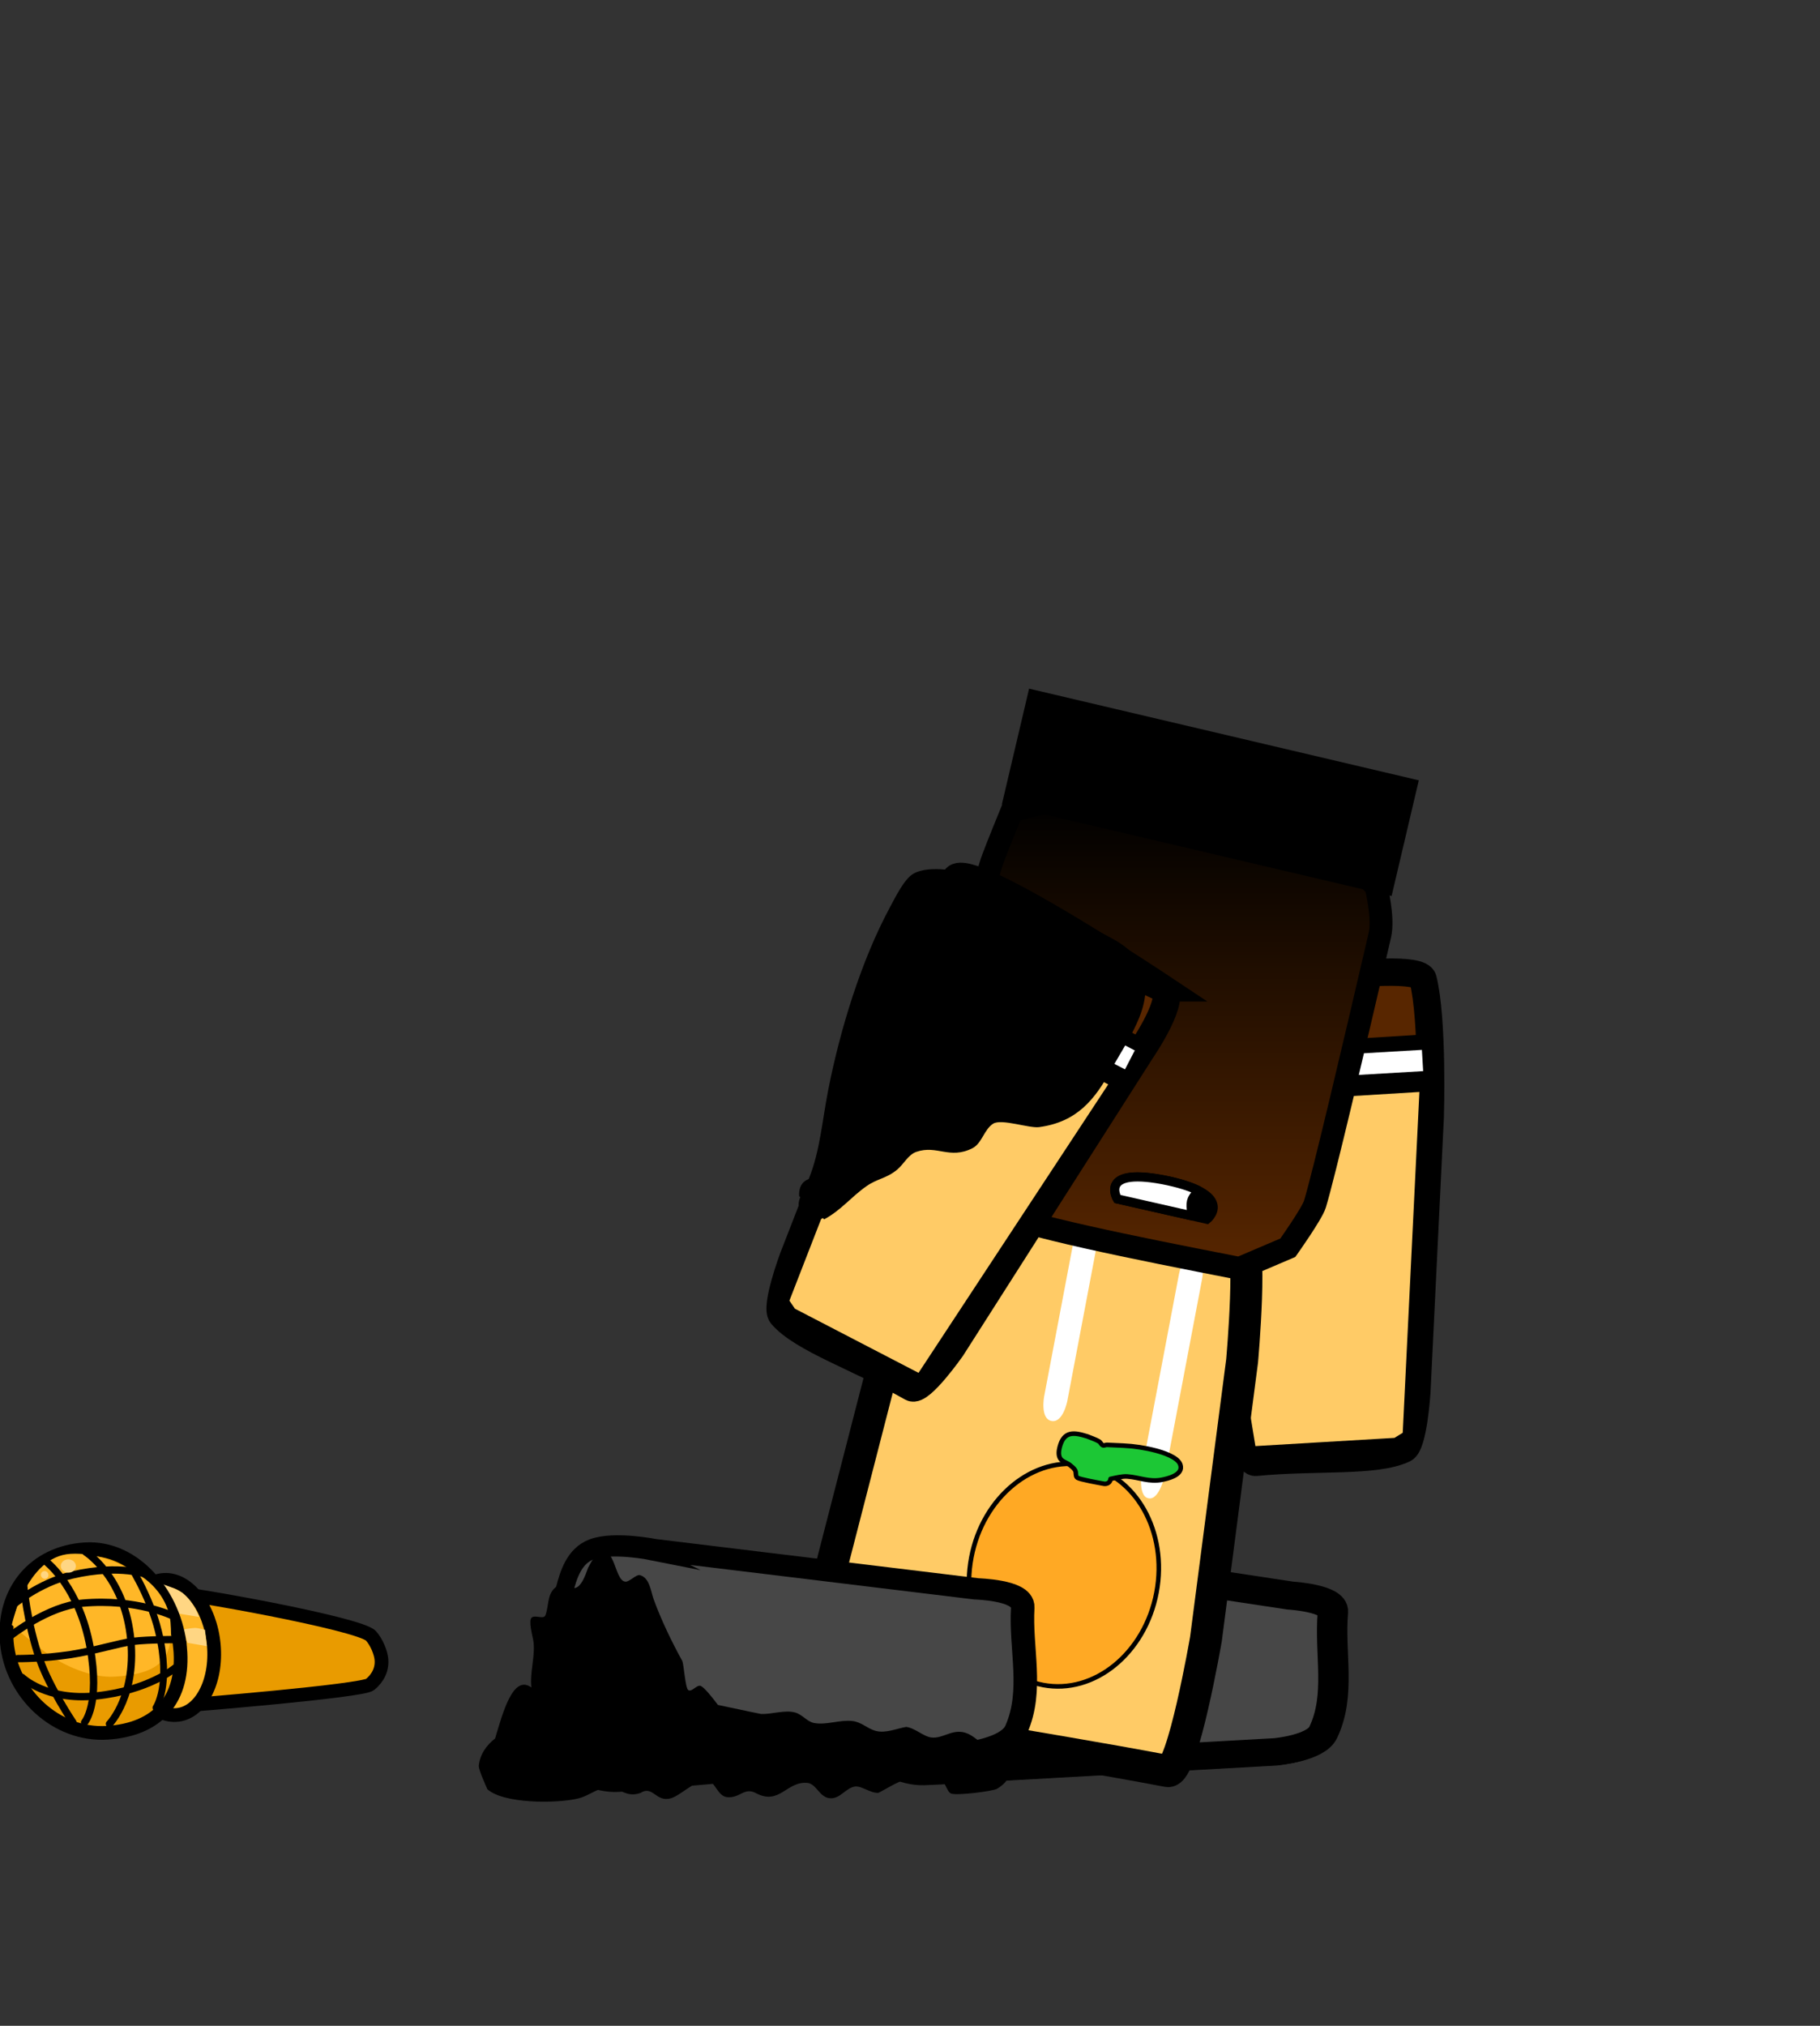 <svg version="1.1" xmlns="http://www.w3.org/2000/svg" xmlns:xlink="http://www.w3.org/1999/xlink" width="199.113" height="221.553" viewBox="0,0,199.113,221.553"><rect x="0" y="0" width="199.113" height="221.553" fill="#333333" stroke="none"/><defs><linearGradient x1="262.006" y1="156.773" x2="262.006" y2="207.939" gradientUnits="userSpaceOnUse" id="color-1"><stop offset="0" stop-color="#000000"/><stop offset="1" stop-color="#582600"/></linearGradient></defs><g transform="translate(-135.52,-69.223)"><g data-paper-data="{&quot;isPaintingLayer&quot;:true}" fill-rule="nonzero" stroke-linejoin="miter" stroke-miterlimit="10" stroke-dasharray="" stroke-dashoffset="0" style="mix-blend-mode: normal"><g data-paper-data="{&quot;index&quot;:null}"><g data-paper-data="{&quot;origRot&quot;:0,&quot;index&quot;:null}" stroke="#000000" stroke-width="3" stroke-linecap="round"><path d="M265.682,178.064c0,0 24.901,-4.221 25.522,-1.743c1.121,4.469 0.781,15.11 0.781,15.11l-1.464,30.064c0,0 -0.364,5.703 -1.406,6.198c-3.124,1.484 -9.634,0.81 -16.228,1.456c-1.096,0.107 -2.228,-5.708 -2.228,-5.708c0,0 -1.378,-9.228 -2.259,-15.135c-1.343,-8.995 -3.441,-23.049 -3.441,-23.049c0,0 -1.309,-7.156 0.723,-7.195z" data-paper-data="{&quot;origPos&quot;:null}" fill="#582600"/><path d="M266.159,185.422l24.882,-1.544" fill="none"/><path d="M266.128,188.754l24.897,-1.307" data-paper-data="{&quot;origPos&quot;:null}" fill="none"/></g><path d="M291.332,188.112l-1.863,38.093l-1.235,0.763l-15.79,0.932l-6.264,-38.254z" fill="#ffcb66" stroke="#000000" stroke-width="1" stroke-linecap="round"/><path d="M291.08,184.04l0.137,2.327l-25.457,1.495l-0.137,-2.327z" fill="#ffffff" stroke="none" stroke-width="0" stroke-linecap="butt"/></g><path d="M145.367,290.777v-221.553h189.267v221.553z" fill="none" stroke="none" stroke-width="NaN" stroke-linecap="butt"/><g data-paper-data="{&quot;origRot&quot;:0}" stroke="#000000" stroke-linecap="round"><path d="M276.847,243.693c0,0 4.793,0.277 4.658,1.814c-0.399,4.536 0.905,9.06 -1.066,13.165c-0.818,1.705 -5.09,2.083 -5.09,2.083l-33.056,1.846c0,0 -3.411,0.235 -5.375,0.301c-2.1,0.071 -5.152,-1.21 -5.087,-3.31c0.241,-7.713 -1.03,-12.561 0.347,-17.327c0.502,-1.736 1.149,-3.546 2.857,-4.135c2.232,-0.769 6.599,0.238 6.599,0.238z" data-paper-data="{&quot;origPos&quot;:null}" fill="#ff0000" stroke-width="3"/><path d="M233.57,262.711c0,0 -2.253,-6.088 -1.939,-11.166c0.241,-3.896 1.785,-12.27 1.785,-12.27c0,0 2.686,-1.189 4.289,-1.179c1.688,0.01 4.144,1.231 4.144,1.231l-0.643,23.315z" data-paper-data="{&quot;origPos&quot;:null}" fill="#976e57" stroke-width="2"/><path d="M276.522,243.755c0,0 4.793,0.277 4.658,1.814c-0.399,4.536 0.905,9.06 -1.066,13.165c-0.818,1.705 -5.09,2.083 -5.09,2.083l-33.056,1.846c0,0 -3.411,0.235 -5.375,0.301c-2.1,0.071 -5.152,-1.21 -5.087,-3.31c0.241,-7.713 -1.03,-12.561 0.347,-17.327c0.502,-1.736 1.149,-3.546 2.857,-4.135c2.232,-0.769 6.599,0.238 6.599,0.238z" data-paper-data="{&quot;origPos&quot;:null}" fill="#474747" stroke-width="3"/></g><g><g><path d="M233.571,213.061c0,0 4.592,-13.795 6.813,-13.932c6.665,-0.409 21.03,3.262 30.747,5.105c1.502,0.285 0.278,13.827 0.278,13.827l-3.957,30.424c0,0 -2.548,14.741 -4.186,14.431c-14.587,-2.766 -31.843,-5.17 -38.188,-7.229c-2.115,-0.686 1.634,-16.014 1.634,-16.014z" data-paper-data="{&quot;origPos&quot;:null}" fill="#ffcb66" stroke="#000000" stroke-width="3.5" stroke-linecap="round"/><path d="M250.559,224.627c-1.269,-0.241 -0.806,-2.685 -0.806,-2.685c0.961,-5.069 2.231,-11.767 3.193,-16.836c0,0 0.463,-2.444 1.732,-2.203c1.269,0.241 0.806,2.685 0.806,2.685c-0.961,5.069 -1.922,10.138 -2.884,15.207l-0.309,1.629c0,0 -0.463,2.444 -1.732,2.203z" fill="#ffffff" stroke="none" stroke-width="0.5" stroke-linecap="butt"/><path d="M261.169,233.085c-1.269,-0.241 -0.687,-3.311 -0.687,-3.311c1.208,-6.368 2.803,-14.783 4.011,-21.151c0,0 0.582,-3.07 1.851,-2.83c1.269,0.241 0.687,3.311 0.687,3.311c-1.208,6.368 -2.415,12.736 -3.623,19.104l-0.388,2.047c0,0 -0.582,3.07 -1.851,2.83z" fill="#ffffff" stroke="none" stroke-width="0.5" stroke-linecap="butt"/></g><g stroke="#000000" stroke-width="0.5" stroke-linecap="butt"><path d="M262.041,243.403c-1.259,6.639 -6.814,11.162 -12.407,10.101c-5.593,-1.061 -9.107,-7.303 -7.848,-13.942c1.259,-6.639 6.814,-11.162 12.407,-10.101c5.593,1.061 9.107,7.303 7.848,13.942z" fill="#ffa924"/><path d="M257.023,230.963c-0.002,0.011 -0.004,0.022 -0.006,0.034c-0.116,0.614 -0.73,0.497 -0.73,0.497l-0.123,-0.023c-0.448,-0.085 -2.498,-0.445 -2.779,-0.636c-0.235,-0.159 -0.099,-0.572 -0.243,-0.816c-0.139,-0.235 -0.367,-0.407 -0.58,-0.577c-0.339,-0.271 -0.853,-0.365 -1.069,-0.741c-0.199,-0.348 -0.142,-0.813 -0.044,-1.201c0.463,-1.823 1.598,-1.627 3.029,-1.184c0.423,0.181 0.869,0.314 1.268,0.542c0.176,0.1 0.245,0.346 0.43,0.428c0.131,0.058 0.285,-0.045 0.429,-0.046c0.006,-0 1.765,0.08 1.782,0.081c1.189,0.055 2.436,0.242 3.589,0.548c0.734,0.195 2.382,0.699 2.669,1.526c0.41,1.178 -1.504,1.56 -1.983,1.658c-1.419,0.289 -2.479,-0.259 -3.849,-0.357c-0.467,-0.033 -1.262,0.148 -1.79,0.267z" fill="#1cc735"/></g></g><path d="M271.12,207.939c-11.862,-2.32 -23.359,-4.605 -27.848,-6.555c-4.103,-1.783 -4.838,-4.753 -4.838,-4.753c0,0 -1.229,-2.739 -1.004,-4.257c0.675,-4.555 3.212,-17.459 6.426,-28.372c0.107,-0.364 0.181,-0.565 0.31,-0.922c0.386,-1.072 2.072,-5.193 2.072,-5.193c0,0 3.459,-0.981 5.252,-1.094c5.378,-0.341 18.017,3.789 31.56,7.009c1.228,0.292 3.005,2.375 3.005,2.375c0,0 0.875,3.384 0.426,5.317c-2.899,12.492 -6.152,26.303 -7.103,29.417c-0.317,1.038 -2.964,4.77 -2.964,4.77z" fill="url(#color-1)" stroke="#000000" stroke-width="2.5" stroke-linecap="round"/><path d="M245.128,157.192l2.976,-12.655l42.637,10.025l-2.976,12.655z" fill="#000000" stroke="none" stroke-width="0" stroke-linecap="butt"/><g data-paper-data="{&quot;index&quot;:null}" stroke="#000000" stroke-width="1" stroke-linecap="butt"><g data-paper-data="{&quot;index&quot;:null}" fill="#000000"><path d="M263.394,198.376c7.353,1.64 4.169,4.192 4.169,4.192l-9.801,-2.222c0,0 -2.213,-3.643 5.631,-1.97z"/></g><g data-paper-data="{&quot;index&quot;:null}" fill="#ffffff"><path d="M263.394,198.376c1.504,0.336 2.567,0.709 3.307,1.091c0.013,0.007 -0.678,0.525 -0.826,1.138c-0.18,0.749 0.175,1.619 0.173,1.619c-1.655,-0.375 -8.285,-1.879 -8.285,-1.879c0,0 -2.213,-3.643 5.631,-1.97z"/></g></g><g data-paper-data="{&quot;index&quot;:null}"><g data-paper-data="{&quot;origRot&quot;:0,&quot;index&quot;:null}" stroke="#000000" stroke-width="3" stroke-linecap="round"><path d="M262.659,177.257c1.84,0.863 -2.271,6.865 -2.271,6.865c0,0 -7.642,11.98 -12.533,19.647c-3.212,5.035 -8.229,12.901 -8.229,12.901c0,0 -3.403,4.85 -4.36,4.305c-5.759,-3.277 -11.978,-5.313 -14.226,-7.941c-0.75,-0.876 1.241,-6.233 1.241,-6.233l10.911,-28.053c0,0 4.025,-9.856 6.869,-13.481c1.578,-2.01 22.598,11.99 22.598,11.99z" data-paper-data="{&quot;origPos&quot;:null}" fill="#582600"/><path d="M237.132,172.235l22.094,11.548" fill="none"/><path d="M235.692,175.501l22.204,11.337" data-paper-data="{&quot;origPos&quot;:null}" fill="none"/></g><path d="M257.485,187.632l-21.305,32.384l-14.04,-7.284l-0.817,-1.2l13.819,-35.547z" fill="#ffcb66" stroke="#000000" stroke-width="1" stroke-linecap="round"/><path d="M259.669,184.104l-1.073,2.07l-22.639,-11.737l1.073,-2.07z" fill="#ffffff" stroke="none" stroke-width="0" stroke-linecap="butt"/></g><g data-paper-data="{&quot;index&quot;:null}"><path d="M156.091,249.25c-0.205,-2.253 -4.061,-5.725 -2.006,-5.851c1.369,-0.084 20.785,3.367 22.016,4.726c0.617,0.681 1.079,1.816 1.148,2.568c0.101,1.105 -0.39,2.054 -1.24,2.754c-0.883,0.726 -19.967,2.277 -21.014,2.341c-2.055,0.126 1.301,-4.285 1.096,-6.538z" fill="#e99b00" stroke="#000000" stroke-width="1.5" stroke-linecap="butt"/><g stroke-linecap="butt"><path d="M149.323,249.691c-0.371,-4.082 1.473,-7.522 4.12,-7.684c2.647,-0.162 5.094,3.015 5.465,7.096c0.371,4.082 -1.473,7.522 -4.12,7.684c-2.647,0.162 -5.094,-3.015 -5.465,-7.096z" fill="#ffb727" stroke="#000000" stroke-width="1.5"/><path d="M154.98,245.682l-1.761,-3.234c0,0 1.745,0.553 2.344,1.047c1.241,1.053 1.731,2.564 1.731,2.564z" fill="#ffd683" stroke="none" stroke-width="0"/><path d="M156.025,248.889l-0.413,-1.468c0,0 0.919,-0.16 1.248,-0.159c0.385,0.002 1.084,0.213 1.084,0.213l0.21,1.781z" fill="#ffd683" stroke="none" stroke-width="0"/></g><g><path d="M155.225,249.437c0.512,5.631 -2.459,8.952 -7.989,9.292c-5.53,0.339 -10.454,-4.239 -10.967,-9.87c-0.512,-5.631 3.041,-9.858 8.571,-10.198c5.53,-0.339 9.872,5.145 10.384,10.776z" fill="#e99b00" stroke="#000000" stroke-width="1.5" stroke-linecap="butt"/><path d="M143.23,239.158c2.744,-0.168 5.711,1.017 7.947,2.587c1.593,1.118 2.817,2.902 2.998,4.893c0.372,4.091 -1.285,5.656 -6.123,5.953c-2.416,0.148 -5.515,-1.11 -7.659,-2.741c-2.149,-1.635 -3.581,-2.926 -3.581,-2.926c0,0 1.579,-7.468 6.418,-7.765z" fill="#ffb727" stroke="none" stroke-width="0" stroke-linecap="butt"/><path d="M144.903,238.968c0,0 4.047,2.547 4.868,9.045c0.827,6.552 -2.274,9.746 -2.274,9.746" fill="none" stroke="#000000" stroke-width="0.8" stroke-linecap="round"/><path d="M149.404,239.873c0,0 2.466,3.688 3.453,7.777c1.423,5.893 -0.275,8.335 -0.275,8.335" fill="none" stroke="#000000" stroke-width="0.75" stroke-linecap="round"/><path d="M140.701,240.126c0,0 3.495,2.759 4.676,9.229c1.136,6.223 -0.602,8.234 -0.602,8.234" fill="none" stroke="#000000" stroke-width="0.8" stroke-linecap="round"/><path d="M143.507,257.611c0,0 -2.514,-3.738 -3.618,-6.845c-1.453,-4.093 -1.801,-8.399 -1.801,-8.399" fill="none" stroke="#000000" stroke-width="0.8" stroke-linecap="round"/><path d="M154.672,251.64c0,0 -2.863,2.465 -8.668,3.062c-5.417,0.557 -8.082,-2.035 -8.082,-2.035" fill="none" stroke="#000000" stroke-width="0.8" stroke-linecap="round"/><path d="M137.458,250.615c0,0 2.779,0.017 5.766,-0.439c2.627,-0.401 5.393,-1.27 6.873,-1.447c1.757,-0.21 4.734,-0.192 4.734,-0.192" fill="none" stroke="#000000" stroke-width="0.8" stroke-linecap="round"/><path d="M136.73,248.073c0,0 4.021,-3.179 7.807,-3.52c5.942,-0.536 9.95,1.419 9.95,1.419" fill="none" stroke="#000000" stroke-width="0.8" stroke-linecap="round"/><path d="M136.874,244.803c0,0 2.825,-2.46 6.525,-3.324c5.329,-1.245 8.359,-0.007 8.359,-0.007" fill="none" stroke="#000000" stroke-width="0.8" stroke-linecap="round"/><path d="M143.822,240.441c0.037,0.401 -0.303,0.75 -0.758,0.778c-0.455,0.028 -0.853,-0.275 -0.89,-0.676c-0.037,-0.402 0.303,-0.75 0.758,-0.778c0.455,-0.028 0.853,0.275 0.89,0.676z" fill="#ffd683" stroke="none" stroke-width="0" stroke-linecap="butt"/><path d="M140.447,241.885c-0.227,0.014 -0.429,-0.163 -0.45,-0.394c-0.021,-0.232 0.146,-0.431 0.374,-0.445c0.227,-0.014 0.429,0.163 0.45,0.394c0.021,0.232 -0.146,0.431 -0.374,0.445z" fill="#ffd683" stroke="none" stroke-width="0" stroke-linecap="butt"/></g></g><g data-paper-data="{&quot;index&quot;:null,&quot;origRot&quot;:0}" stroke="#000000" stroke-linecap="round"><path d="M242.488,243.328c0,0 4.799,0.137 4.709,1.678c-0.266,4.546 1.169,9.029 -0.682,13.19c-0.768,1.728 -5.027,2.231 -5.027,2.231l-32.988,2.809c0,0 -3.403,0.334 -5.364,0.458c-2.097,0.132 -5.185,-1.059 -5.181,-3.161c0.016,-7.716 -1.396,-12.526 -0.158,-17.33c0.451,-1.75 1.045,-3.578 2.735,-4.216c2.208,-0.834 6.603,0.046 6.603,0.046z" data-paper-data="{&quot;origPos&quot;:null}" fill="#ff0000" stroke-width="3"/><path d="M199.783,263.6c0,0 -2.429,-6.02 -2.263,-11.104c0.127,-3.901 1.426,-12.317 1.426,-12.317c0,0 2.65,-1.267 4.252,-1.304c1.688,-0.039 4.178,1.11 4.178,1.11l0.037,23.324z" data-paper-data="{&quot;origPos&quot;:null}" fill="#976e57" stroke-width="2.5"/><path d="M206.81,239.104c0,0 12.617,1.533 20.693,2.514c5.722,0.695 14.661,1.781 14.661,1.781c0,0 4.799,0.137 4.709,1.678c-0.266,4.546 1.169,9.029 -0.682,13.19c-0.768,1.728 -5.027,2.231 -5.027,2.231l-32.988,2.809c0,0 -3.403,0.334 -5.364,0.458c-2.097,0.132 -5.185,-1.059 -5.181,-3.161c0.016,-7.716 -1.396,-12.526 -0.158,-17.33c0.451,-1.75 1.045,-3.578 2.735,-4.216c2.208,-0.834 6.603,0.046 6.603,0.046z" data-paper-data="{&quot;origPos&quot;:null}" fill="#474747" stroke-width="1.5"/></g><path d="M225.537,202.436c-0.4,0.263 -0.979,0.413 -1.721,0.01c-1.327,-0.72 -0.887,-1.965 -0.742,-2.292l-0.117,-0.108c0,0 -0.21,-1.428 1.047,-1.881c1.252,-3.162 1.439,-6.254 2.133,-9.777c1.292,-6.555 3.587,-14.098 6.765,-19.979c0.565,-1.034 1.542,-3.08 2.571,-3.648c1.733,-0.958 5.072,-0.306 6.846,0.263c4.146,1.33 8.628,3.508 12.435,5.574c1.794,0.974 4.202,1.868 5.285,3.742c2.359,4.08 -1.034,8.341 -2.898,11.776c-1.841,3.392 -3.812,5.817 -7.94,6.375c-1.081,0.146 -4.112,-0.948 -5.024,-0.378c-0.997,0.623 -1.229,2.167 -2.281,2.692c-2.503,1.247 -3.853,-0.386 -6.12,0.388c-0.901,0.308 -1.365,1.33 -2.096,1.94c-1.177,0.982 -2.151,0.971 -3.339,1.798c-1.728,1.204 -2.757,2.619 -4.653,3.645l-0.15,-0.139z" data-paper-data="{&quot;index&quot;:null}" fill="#000000" stroke="none" stroke-width="0.5" stroke-linecap="butt"/><path d="M193.655,253.772c-0.201,-1.734 0.503,-3.622 0.188,-5.25c-0.084,-0.434 -0.507,-2.04 -0.174,-2.373c0.362,-0.363 1.325,0.214 1.515,-0.262c0.374,-0.936 0.181,-2.2 1.003,-2.967c1.23,-1.148 1.715,0.501 2.588,-0.197c0.538,-0.431 0.863,-1.452 1.099,-2.075c0.191,-0.315 0.324,-0.673 0.574,-0.944c2.413,-2.624 2.161,2.516 3.538,2.498c0.414,-0.005 1.158,-0.802 1.516,-0.72c1.083,0.246 1.224,1.79 1.515,2.603c0.794,2.218 2.02,4.753 3.149,6.79c0.176,0.446 0.329,2.965 0.649,3.18c0.405,0.271 0.957,-0.658 1.393,-0.44c0.376,0.187 1.177,1.154 1.856,2.069c1.565,0.313 3.12,0.674 4.732,0.99c1.173,0.038 2.591,-0.477 3.718,-0.163c0.771,0.214 1.295,0.992 2.049,1.143c1.333,0.266 2.823,-0.37 4.2,-0.215c1.031,0.116 1.644,0.847 2.59,1.089c1.075,0.275 2.263,-0.265 3.311,-0.443c1.026,0.147 1.908,1.087 2.805,1.164c1.174,0.1 2.056,-0.804 3.34,-0.6c1.225,0.195 2.032,1.401 3.138,1.842c2.186,0.872 2.993,2.965 0.664,4.353c-0.322,0.26 -4.574,0.802 -5.074,0.516c-0.503,-0.288 -0.58,-1.414 -1.149,-1.304c-1.884,0.364 -2.266,0.209 -4.049,-0.083c-0.348,-0.057 -2.35,1.167 -2.729,1.327c-0.88,0.035 -1.836,-0.789 -2.546,-0.694c-0.978,0.132 -1.597,1.307 -2.655,1.287c-1.241,-0.023 -1.535,-1.583 -2.556,-1.682c-2.266,-0.219 -3.032,2.465 -5.592,1.139c-1.319,-0.729 -1.762,0.546 -3.174,0.422c-1.044,-0.092 -1.362,-1.717 -2.127,-1.859c-1.116,-0.207 -2.97,1.659 -4.008,1.968c-1.696,0.505 -1.986,-1.461 -3.363,-0.57c-1.759,0.614 -2.409,-0.84 -3.789,-0.606c-1.041,0.177 -1.982,0.964 -3.043,1.213c-2.389,0.561 -8.142,0.581 -9.917,-1.018c-0.162,-0.378 -0.981,-2.164 -0.937,-2.572c0.135,-1.267 0.821,-2.214 1.782,-2.976c0.83,-2.759 1.951,-7.058 3.973,-5.578z" fill="#000000" stroke="none" stroke-width="0.5" stroke-linecap="butt"/></g></g></svg>